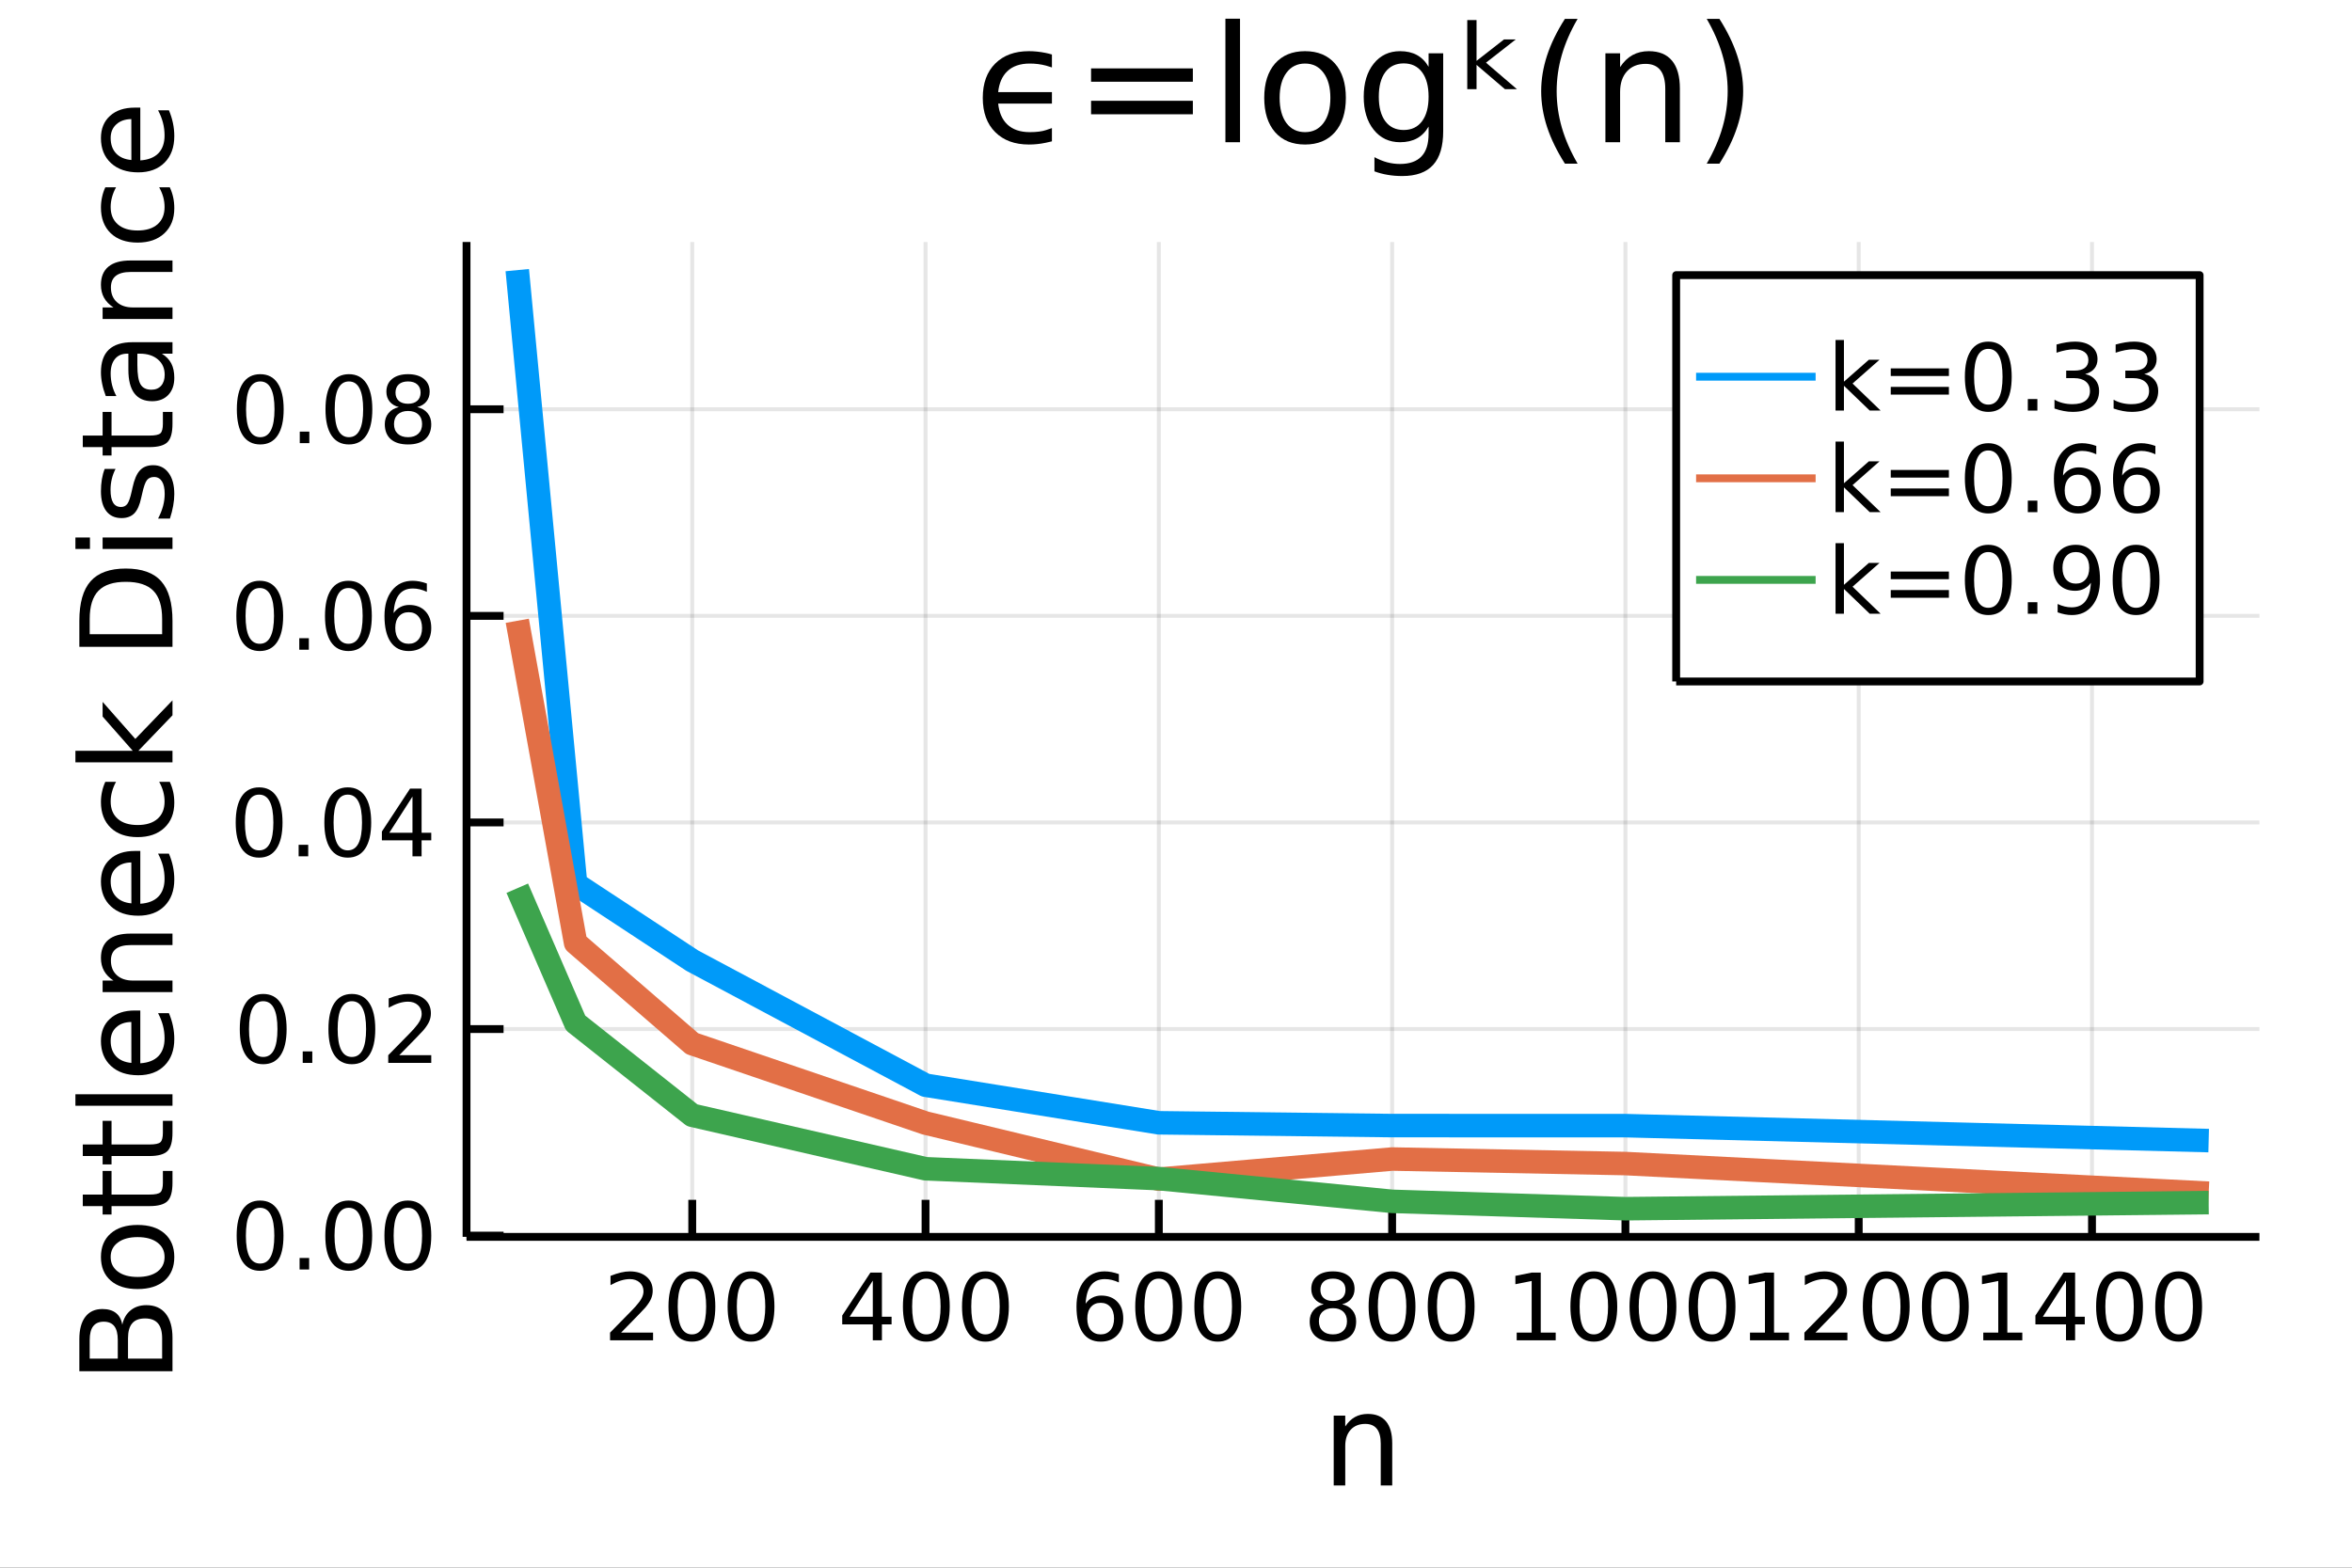 <?xml version="1.0" encoding="utf-8"?>
<svg xmlns="http://www.w3.org/2000/svg" xmlns:xlink="http://www.w3.org/1999/xlink" width="300" height="200" viewBox="0 0 1200 800">
<rect x="0" y="0" width="1200" height="800" fill="#333333" stroke="none"/>
<defs>
  <clipPath id="clip080">
    <rect x="0" y="0" width="1200" height="800"/>
  </clipPath>
</defs>
<path clip-path="url(#clip080)" d="
M0 800 L1200 800 L1200 0 L0 0  Z
  " fill="#ffffff" fill-rule="evenodd" fill-opacity="1"/>
<defs>
  <clipPath id="clip081">
    <rect x="240" y="0" width="841" height="800"/>
  </clipPath>
</defs>
<path clip-path="url(#clip080)" d="
M238.028 631.18 L1152.76 631.18 L1152.76 123.472 L238.028 123.472  Z
  " fill="#ffffff" fill-rule="evenodd" fill-opacity="1"/>
<defs>
  <clipPath id="clip082">
    <rect x="238" y="123" width="916" height="509"/>
  </clipPath>
</defs>
<polyline clip-path="url(#clip082)" style="stroke:#000000; stroke-linecap:butt; stroke-linejoin:round; stroke-width:2; stroke-opacity:0.1; fill:none" points="
  353.187,631.18 353.187,123.472 
  "/>
<polyline clip-path="url(#clip082)" style="stroke:#000000; stroke-linecap:butt; stroke-linejoin:round; stroke-width:2; stroke-opacity:0.1; fill:none" points="
  472.215,631.18 472.215,123.472 
  "/>
<polyline clip-path="url(#clip082)" style="stroke:#000000; stroke-linecap:butt; stroke-linejoin:round; stroke-width:2; stroke-opacity:0.1; fill:none" points="
  591.243,631.18 591.243,123.472 
  "/>
<polyline clip-path="url(#clip082)" style="stroke:#000000; stroke-linecap:butt; stroke-linejoin:round; stroke-width:2; stroke-opacity:0.1; fill:none" points="
  710.27,631.18 710.27,123.472 
  "/>
<polyline clip-path="url(#clip082)" style="stroke:#000000; stroke-linecap:butt; stroke-linejoin:round; stroke-width:2; stroke-opacity:0.1; fill:none" points="
  829.298,631.18 829.298,123.472 
  "/>
<polyline clip-path="url(#clip082)" style="stroke:#000000; stroke-linecap:butt; stroke-linejoin:round; stroke-width:2; stroke-opacity:0.1; fill:none" points="
  948.326,631.18 948.326,123.472 
  "/>
<polyline clip-path="url(#clip082)" style="stroke:#000000; stroke-linecap:butt; stroke-linejoin:round; stroke-width:2; stroke-opacity:0.1; fill:none" points="
  1067.35,631.18 1067.35,123.472 
  "/>
<polyline clip-path="url(#clip080)" style="stroke:#000000; stroke-linecap:butt; stroke-linejoin:round; stroke-width:4; stroke-opacity:1; fill:none" points="
  238.028,631.18 1152.76,631.18 
  "/>
<polyline clip-path="url(#clip080)" style="stroke:#000000; stroke-linecap:butt; stroke-linejoin:round; stroke-width:4; stroke-opacity:1; fill:none" points="
  353.187,631.18 353.187,612.282 
  "/>
<polyline clip-path="url(#clip080)" style="stroke:#000000; stroke-linecap:butt; stroke-linejoin:round; stroke-width:4; stroke-opacity:1; fill:none" points="
  472.215,631.18 472.215,612.282 
  "/>
<polyline clip-path="url(#clip080)" style="stroke:#000000; stroke-linecap:butt; stroke-linejoin:round; stroke-width:4; stroke-opacity:1; fill:none" points="
  591.243,631.18 591.243,612.282 
  "/>
<polyline clip-path="url(#clip080)" style="stroke:#000000; stroke-linecap:butt; stroke-linejoin:round; stroke-width:4; stroke-opacity:1; fill:none" points="
  710.27,631.18 710.27,612.282 
  "/>
<polyline clip-path="url(#clip080)" style="stroke:#000000; stroke-linecap:butt; stroke-linejoin:round; stroke-width:4; stroke-opacity:1; fill:none" points="
  829.298,631.18 829.298,612.282 
  "/>
<polyline clip-path="url(#clip080)" style="stroke:#000000; stroke-linecap:butt; stroke-linejoin:round; stroke-width:4; stroke-opacity:1; fill:none" points="
  948.326,631.18 948.326,612.282 
  "/>
<polyline clip-path="url(#clip080)" style="stroke:#000000; stroke-linecap:butt; stroke-linejoin:round; stroke-width:4; stroke-opacity:1; fill:none" points="
  1067.35,631.18 1067.35,612.282 
  "/>
<path clip-path="url(#clip080)" d="M316.88 680.045 L333.199 680.045 L333.199 683.98 L311.255 683.98 L311.255 680.045 Q313.917 677.29 318.5 672.66 Q323.107 668.008 324.287 666.665 Q326.532 664.142 327.412 662.406 Q328.315 660.647 328.315 658.957 Q328.315 656.202 326.37 654.466 Q324.449 652.73 321.347 652.73 Q319.148 652.73 316.695 653.494 Q314.264 654.258 311.486 655.809 L311.486 651.087 Q314.31 649.952 316.764 649.374 Q319.218 648.795 321.255 648.795 Q326.625 648.795 329.819 651.48 Q333.014 654.165 333.014 658.656 Q333.014 660.786 332.204 662.707 Q331.417 664.605 329.31 667.198 Q328.732 667.869 325.63 671.086 Q322.528 674.281 316.88 680.045 Z" fill="#000000" fill-rule="evenodd" fill-opacity="1" /><path clip-path="url(#clip080)" d="M353.014 652.499 Q349.403 652.499 347.574 656.063 Q345.768 659.605 345.768 666.735 Q345.768 673.841 347.574 677.406 Q349.403 680.947 353.014 680.947 Q356.648 680.947 358.454 677.406 Q360.282 673.841 360.282 666.735 Q360.282 659.605 358.454 656.063 Q356.648 652.499 353.014 652.499 M353.014 648.795 Q358.824 648.795 361.88 653.401 Q364.958 657.985 364.958 666.735 Q364.958 675.461 361.88 680.068 Q358.824 684.651 353.014 684.651 Q347.204 684.651 344.125 680.068 Q341.069 675.461 341.069 666.735 Q341.069 657.985 344.125 653.401 Q347.204 648.795 353.014 648.795 Z" fill="#000000" fill-rule="evenodd" fill-opacity="1" /><path clip-path="url(#clip080)" d="M383.176 652.499 Q379.565 652.499 377.736 656.063 Q375.93 659.605 375.93 666.735 Q375.93 673.841 377.736 677.406 Q379.565 680.947 383.176 680.947 Q386.81 680.947 388.615 677.406 Q390.444 673.841 390.444 666.735 Q390.444 659.605 388.615 656.063 Q386.81 652.499 383.176 652.499 M383.176 648.795 Q388.986 648.795 392.041 653.401 Q395.12 657.985 395.12 666.735 Q395.12 675.461 392.041 680.068 Q388.986 684.651 383.176 684.651 Q377.366 684.651 374.287 680.068 Q371.231 675.461 371.231 666.735 Q371.231 657.985 374.287 653.401 Q377.366 648.795 383.176 648.795 Z" fill="#000000" fill-rule="evenodd" fill-opacity="1" /><path clip-path="url(#clip080)" d="M445.306 653.494 L433.5 671.943 L445.306 671.943 L445.306 653.494 M444.079 649.42 L449.958 649.42 L449.958 671.943 L454.889 671.943 L454.889 675.832 L449.958 675.832 L449.958 683.98 L445.306 683.98 L445.306 675.832 L429.704 675.832 L429.704 671.318 L444.079 649.42 Z" fill="#000000" fill-rule="evenodd" fill-opacity="1" /><path clip-path="url(#clip080)" d="M472.62 652.499 Q469.009 652.499 467.18 656.063 Q465.375 659.605 465.375 666.735 Q465.375 673.841 467.18 677.406 Q469.009 680.947 472.62 680.947 Q476.254 680.947 478.06 677.406 Q479.889 673.841 479.889 666.735 Q479.889 659.605 478.06 656.063 Q476.254 652.499 472.62 652.499 M472.62 648.795 Q478.43 648.795 481.486 653.401 Q484.565 657.985 484.565 666.735 Q484.565 675.461 481.486 680.068 Q478.43 684.651 472.62 684.651 Q466.81 684.651 463.731 680.068 Q460.676 675.461 460.676 666.735 Q460.676 657.985 463.731 653.401 Q466.81 648.795 472.62 648.795 Z" fill="#000000" fill-rule="evenodd" fill-opacity="1" /><path clip-path="url(#clip080)" d="M502.782 652.499 Q499.171 652.499 497.342 656.063 Q495.537 659.605 495.537 666.735 Q495.537 673.841 497.342 677.406 Q499.171 680.947 502.782 680.947 Q506.416 680.947 508.222 677.406 Q510.051 673.841 510.051 666.735 Q510.051 659.605 508.222 656.063 Q506.416 652.499 502.782 652.499 M502.782 648.795 Q508.592 648.795 511.648 653.401 Q514.726 657.985 514.726 666.735 Q514.726 675.461 511.648 680.068 Q508.592 684.651 502.782 684.651 Q496.972 684.651 493.893 680.068 Q490.838 675.461 490.838 666.735 Q490.838 657.985 493.893 653.401 Q496.972 648.795 502.782 648.795 Z" fill="#000000" fill-rule="evenodd" fill-opacity="1" /><path clip-path="url(#clip080)" d="M561.567 664.836 Q558.419 664.836 556.567 666.989 Q554.738 669.142 554.738 672.892 Q554.738 676.619 556.567 678.795 Q558.419 680.947 561.567 680.947 Q564.715 680.947 566.544 678.795 Q568.396 676.619 568.396 672.892 Q568.396 669.142 566.544 666.989 Q564.715 664.836 561.567 664.836 M570.849 650.184 L570.849 654.443 Q569.09 653.61 567.285 653.17 Q565.502 652.73 563.743 652.73 Q559.113 652.73 556.66 655.855 Q554.229 658.98 553.882 665.299 Q555.248 663.286 557.308 662.221 Q559.368 661.133 561.845 661.133 Q567.053 661.133 570.062 664.304 Q573.095 667.452 573.095 672.892 Q573.095 678.216 569.947 681.434 Q566.798 684.651 561.567 684.651 Q555.572 684.651 552.4 680.068 Q549.229 675.461 549.229 666.735 Q549.229 658.54 553.118 653.679 Q557.007 648.795 563.558 648.795 Q565.317 648.795 567.099 649.142 Q568.905 649.489 570.849 650.184 Z" fill="#000000" fill-rule="evenodd" fill-opacity="1" /><path clip-path="url(#clip080)" d="M591.15 652.499 Q587.539 652.499 585.71 656.063 Q583.905 659.605 583.905 666.735 Q583.905 673.841 585.71 677.406 Q587.539 680.947 591.15 680.947 Q594.784 680.947 596.59 677.406 Q598.419 673.841 598.419 666.735 Q598.419 659.605 596.59 656.063 Q594.784 652.499 591.15 652.499 M591.15 648.795 Q596.96 648.795 600.016 653.401 Q603.095 657.985 603.095 666.735 Q603.095 675.461 600.016 680.068 Q596.96 684.651 591.15 684.651 Q585.34 684.651 582.261 680.068 Q579.206 675.461 579.206 666.735 Q579.206 657.985 582.261 653.401 Q585.34 648.795 591.15 648.795 Z" fill="#000000" fill-rule="evenodd" fill-opacity="1" /><path clip-path="url(#clip080)" d="M621.312 652.499 Q617.701 652.499 615.872 656.063 Q614.067 659.605 614.067 666.735 Q614.067 673.841 615.872 677.406 Q617.701 680.947 621.312 680.947 Q624.946 680.947 626.752 677.406 Q628.581 673.841 628.581 666.735 Q628.581 659.605 626.752 656.063 Q624.946 652.499 621.312 652.499 M621.312 648.795 Q627.122 648.795 630.178 653.401 Q633.256 657.985 633.256 666.735 Q633.256 675.461 630.178 680.068 Q627.122 684.651 621.312 684.651 Q615.502 684.651 612.423 680.068 Q609.368 675.461 609.368 666.735 Q609.368 657.985 612.423 653.401 Q615.502 648.795 621.312 648.795 Z" fill="#000000" fill-rule="evenodd" fill-opacity="1" /><path clip-path="url(#clip080)" d="M680.062 667.568 Q676.729 667.568 674.808 669.35 Q672.91 671.133 672.91 674.258 Q672.91 677.383 674.808 679.165 Q676.729 680.947 680.062 680.947 Q683.396 680.947 685.317 679.165 Q687.238 677.36 687.238 674.258 Q687.238 671.133 685.317 669.35 Q683.419 667.568 680.062 667.568 M675.386 665.577 Q672.377 664.836 670.687 662.776 Q669.021 660.716 669.021 657.753 Q669.021 653.61 671.961 651.202 Q674.923 648.795 680.062 648.795 Q685.224 648.795 688.164 651.202 Q691.104 653.61 691.104 657.753 Q691.104 660.716 689.414 662.776 Q687.747 664.836 684.761 665.577 Q688.141 666.364 690.016 668.656 Q691.914 670.948 691.914 674.258 Q691.914 679.281 688.835 681.966 Q685.78 684.651 680.062 684.651 Q674.345 684.651 671.266 681.966 Q668.211 679.281 668.211 674.258 Q668.211 670.948 670.109 668.656 Q672.007 666.364 675.386 665.577 M673.673 658.193 Q673.673 660.878 675.34 662.383 Q677.03 663.887 680.062 663.887 Q683.072 663.887 684.761 662.383 Q686.474 660.878 686.474 658.193 Q686.474 655.508 684.761 654.003 Q683.072 652.499 680.062 652.499 Q677.03 652.499 675.34 654.003 Q673.673 655.508 673.673 658.193 Z" fill="#000000" fill-rule="evenodd" fill-opacity="1" /><path clip-path="url(#clip080)" d="M710.224 652.499 Q706.613 652.499 704.784 656.063 Q702.979 659.605 702.979 666.735 Q702.979 673.841 704.784 677.406 Q706.613 680.947 710.224 680.947 Q713.858 680.947 715.664 677.406 Q717.493 673.841 717.493 666.735 Q717.493 659.605 715.664 656.063 Q713.858 652.499 710.224 652.499 M710.224 648.795 Q716.034 648.795 719.09 653.401 Q722.169 657.985 722.169 666.735 Q722.169 675.461 719.09 680.068 Q716.034 684.651 710.224 684.651 Q704.414 684.651 701.335 680.068 Q698.28 675.461 698.28 666.735 Q698.28 657.985 701.335 653.401 Q704.414 648.795 710.224 648.795 Z" fill="#000000" fill-rule="evenodd" fill-opacity="1" /><path clip-path="url(#clip080)" d="M740.386 652.499 Q736.775 652.499 734.946 656.063 Q733.141 659.605 733.141 666.735 Q733.141 673.841 734.946 677.406 Q736.775 680.947 740.386 680.947 Q744.02 680.947 745.826 677.406 Q747.655 673.841 747.655 666.735 Q747.655 659.605 745.826 656.063 Q744.02 652.499 740.386 652.499 M740.386 648.795 Q746.196 648.795 749.252 653.401 Q752.33 657.985 752.33 666.735 Q752.33 675.461 749.252 680.068 Q746.196 684.651 740.386 684.651 Q734.576 684.651 731.497 680.068 Q728.442 675.461 728.442 666.735 Q728.442 657.985 731.497 653.401 Q734.576 648.795 740.386 648.795 Z" fill="#000000" fill-rule="evenodd" fill-opacity="1" /><path clip-path="url(#clip080)" d="M773.824 680.045 L781.463 680.045 L781.463 653.679 L773.153 655.346 L773.153 651.087 L781.416 649.42 L786.092 649.42 L786.092 680.045 L793.731 680.045 L793.731 683.98 L773.824 683.98 L773.824 680.045 Z" fill="#000000" fill-rule="evenodd" fill-opacity="1" /><path clip-path="url(#clip080)" d="M813.176 652.499 Q809.564 652.499 807.736 656.063 Q805.93 659.605 805.93 666.735 Q805.93 673.841 807.736 677.406 Q809.564 680.947 813.176 680.947 Q816.81 680.947 818.615 677.406 Q820.444 673.841 820.444 666.735 Q820.444 659.605 818.615 656.063 Q816.81 652.499 813.176 652.499 M813.176 648.795 Q818.986 648.795 822.041 653.401 Q825.12 657.985 825.12 666.735 Q825.12 675.461 822.041 680.068 Q818.986 684.651 813.176 684.651 Q807.365 684.651 804.287 680.068 Q801.231 675.461 801.231 666.735 Q801.231 657.985 804.287 653.401 Q807.365 648.795 813.176 648.795 Z" fill="#000000" fill-rule="evenodd" fill-opacity="1" /><path clip-path="url(#clip080)" d="M843.337 652.499 Q839.726 652.499 837.898 656.063 Q836.092 659.605 836.092 666.735 Q836.092 673.841 837.898 677.406 Q839.726 680.947 843.337 680.947 Q846.972 680.947 848.777 677.406 Q850.606 673.841 850.606 666.735 Q850.606 659.605 848.777 656.063 Q846.972 652.499 843.337 652.499 M843.337 648.795 Q849.148 648.795 852.203 653.401 Q855.282 657.985 855.282 666.735 Q855.282 675.461 852.203 680.068 Q849.148 684.651 843.337 684.651 Q837.527 684.651 834.449 680.068 Q831.393 675.461 831.393 666.735 Q831.393 657.985 834.449 653.401 Q837.527 648.795 843.337 648.795 Z" fill="#000000" fill-rule="evenodd" fill-opacity="1" /><path clip-path="url(#clip080)" d="M873.499 652.499 Q869.888 652.499 868.06 656.063 Q866.254 659.605 866.254 666.735 Q866.254 673.841 868.06 677.406 Q869.888 680.947 873.499 680.947 Q877.134 680.947 878.939 677.406 Q880.768 673.841 880.768 666.735 Q880.768 659.605 878.939 656.063 Q877.134 652.499 873.499 652.499 M873.499 648.795 Q879.309 648.795 882.365 653.401 Q885.444 657.985 885.444 666.735 Q885.444 675.461 882.365 680.068 Q879.309 684.651 873.499 684.651 Q867.689 684.651 864.61 680.068 Q861.555 675.461 861.555 666.735 Q861.555 657.985 864.61 653.401 Q867.689 648.795 873.499 648.795 Z" fill="#000000" fill-rule="evenodd" fill-opacity="1" /><path clip-path="url(#clip080)" d="M892.852 680.045 L900.49 680.045 L900.49 653.679 L892.18 655.346 L892.18 651.087 L900.444 649.42 L905.12 649.42 L905.12 680.045 L912.759 680.045 L912.759 683.98 L892.852 683.98 L892.852 680.045 Z" fill="#000000" fill-rule="evenodd" fill-opacity="1" /><path clip-path="url(#clip080)" d="M926.231 680.045 L942.55 680.045 L942.55 683.98 L920.606 683.98 L920.606 680.045 Q923.268 677.29 927.851 672.66 Q932.458 668.008 933.638 666.665 Q935.884 664.142 936.763 662.406 Q937.666 660.647 937.666 658.957 Q937.666 656.202 935.722 654.466 Q933.8 652.73 930.699 652.73 Q928.5 652.73 926.046 653.494 Q923.615 654.258 920.838 655.809 L920.838 651.087 Q923.662 649.952 926.115 649.374 Q928.569 648.795 930.606 648.795 Q935.976 648.795 939.171 651.48 Q942.365 654.165 942.365 658.656 Q942.365 660.786 941.555 662.707 Q940.768 664.605 938.662 667.198 Q938.083 667.869 934.981 671.086 Q931.879 674.281 926.231 680.045 Z" fill="#000000" fill-rule="evenodd" fill-opacity="1" /><path clip-path="url(#clip080)" d="M962.365 652.499 Q958.754 652.499 956.925 656.063 Q955.12 659.605 955.12 666.735 Q955.12 673.841 956.925 677.406 Q958.754 680.947 962.365 680.947 Q965.999 680.947 967.805 677.406 Q969.634 673.841 969.634 666.735 Q969.634 659.605 967.805 656.063 Q965.999 652.499 962.365 652.499 M962.365 648.795 Q968.175 648.795 971.231 653.401 Q974.31 657.985 974.31 666.735 Q974.31 675.461 971.231 680.068 Q968.175 684.651 962.365 684.651 Q956.555 684.651 953.476 680.068 Q950.421 675.461 950.421 666.735 Q950.421 657.985 953.476 653.401 Q956.555 648.795 962.365 648.795 Z" fill="#000000" fill-rule="evenodd" fill-opacity="1" /><path clip-path="url(#clip080)" d="M992.527 652.499 Q988.916 652.499 987.087 656.063 Q985.282 659.605 985.282 666.735 Q985.282 673.841 987.087 677.406 Q988.916 680.947 992.527 680.947 Q996.161 680.947 997.967 677.406 Q999.795 673.841 999.795 666.735 Q999.795 659.605 997.967 656.063 Q996.161 652.499 992.527 652.499 M992.527 648.795 Q998.337 648.795 1001.39 653.401 Q1004.47 657.985 1004.47 666.735 Q1004.47 675.461 1001.39 680.068 Q998.337 684.651 992.527 684.651 Q986.717 684.651 983.638 680.068 Q980.583 675.461 980.583 666.735 Q980.583 657.985 983.638 653.401 Q986.717 648.795 992.527 648.795 Z" fill="#000000" fill-rule="evenodd" fill-opacity="1" /><path clip-path="url(#clip080)" d="M1011.88 680.045 L1019.52 680.045 L1019.52 653.679 L1011.21 655.346 L1011.21 651.087 L1019.47 649.42 L1024.15 649.42 L1024.15 680.045 L1031.79 680.045 L1031.79 683.98 L1011.88 683.98 L1011.88 680.045 Z" fill="#000000" fill-rule="evenodd" fill-opacity="1" /><path clip-path="url(#clip080)" d="M1054.08 653.494 L1042.27 671.943 L1054.08 671.943 L1054.08 653.494 M1052.85 649.42 L1058.73 649.42 L1058.73 671.943 L1063.66 671.943 L1063.66 675.832 L1058.73 675.832 L1058.73 683.98 L1054.08 683.98 L1054.08 675.832 L1038.48 675.832 L1038.48 671.318 L1052.85 649.42 Z" fill="#000000" fill-rule="evenodd" fill-opacity="1" /><path clip-path="url(#clip080)" d="M1081.39 652.499 Q1077.78 652.499 1075.95 656.063 Q1074.15 659.605 1074.15 666.735 Q1074.15 673.841 1075.95 677.406 Q1077.78 680.947 1081.39 680.947 Q1085.03 680.947 1086.83 677.406 Q1088.66 673.841 1088.66 666.735 Q1088.66 659.605 1086.83 656.063 Q1085.03 652.499 1081.39 652.499 M1081.39 648.795 Q1087.2 648.795 1090.26 653.401 Q1093.34 657.985 1093.34 666.735 Q1093.34 675.461 1090.26 680.068 Q1087.2 684.651 1081.39 684.651 Q1075.58 684.651 1072.5 680.068 Q1069.45 675.461 1069.45 666.735 Q1069.45 657.985 1072.5 653.401 Q1075.58 648.795 1081.39 648.795 Z" fill="#000000" fill-rule="evenodd" fill-opacity="1" /><path clip-path="url(#clip080)" d="M1111.55 652.499 Q1107.94 652.499 1106.11 656.063 Q1104.31 659.605 1104.31 666.735 Q1104.31 673.841 1106.11 677.406 Q1107.94 680.947 1111.55 680.947 Q1115.19 680.947 1116.99 677.406 Q1118.82 673.841 1118.82 666.735 Q1118.82 659.605 1116.99 656.063 Q1115.19 652.499 1111.55 652.499 M1111.55 648.795 Q1117.36 648.795 1120.42 653.401 Q1123.5 657.985 1123.5 666.735 Q1123.5 675.461 1120.42 680.068 Q1117.36 684.651 1111.55 684.651 Q1105.74 684.651 1102.67 680.068 Q1099.61 675.461 1099.61 666.735 Q1099.61 657.985 1102.67 653.401 Q1105.74 648.795 1111.55 648.795 Z" fill="#000000" fill-rule="evenodd" fill-opacity="1" /><path clip-path="url(#clip080)" d="M710.32 736.528 L710.32 758.044 L704.463 758.044 L704.463 736.719 Q704.463 731.658 702.49 729.144 Q700.516 726.629 696.57 726.629 Q691.827 726.629 689.09 729.653 Q686.353 732.677 686.353 737.896 L686.353 758.044 L680.464 758.044 L680.464 722.396 L686.353 722.396 L686.353 727.934 Q688.453 724.719 691.286 723.128 Q694.151 721.537 697.875 721.537 Q704.018 721.537 707.169 725.356 Q710.32 729.144 710.32 736.528 Z" fill="#000000" fill-rule="evenodd" fill-opacity="1" /><polyline clip-path="url(#clip082)" style="stroke:#000000; stroke-linecap:butt; stroke-linejoin:round; stroke-width:2; stroke-opacity:0.1; fill:none" points="
  238.028,630.55 1152.76,630.55 
  "/>
<polyline clip-path="url(#clip082)" style="stroke:#000000; stroke-linecap:butt; stroke-linejoin:round; stroke-width:2; stroke-opacity:0.1; fill:none" points="
  238.028,525.126 1152.76,525.126 
  "/>
<polyline clip-path="url(#clip082)" style="stroke:#000000; stroke-linecap:butt; stroke-linejoin:round; stroke-width:2; stroke-opacity:0.1; fill:none" points="
  238.028,419.702 1152.76,419.702 
  "/>
<polyline clip-path="url(#clip082)" style="stroke:#000000; stroke-linecap:butt; stroke-linejoin:round; stroke-width:2; stroke-opacity:0.1; fill:none" points="
  238.028,314.279 1152.76,314.279 
  "/>
<polyline clip-path="url(#clip082)" style="stroke:#000000; stroke-linecap:butt; stroke-linejoin:round; stroke-width:2; stroke-opacity:0.1; fill:none" points="
  238.028,208.855 1152.76,208.855 
  "/>
<polyline clip-path="url(#clip080)" style="stroke:#000000; stroke-linecap:butt; stroke-linejoin:round; stroke-width:4; stroke-opacity:1; fill:none" points="
  238.028,631.18 238.028,123.472 
  "/>
<polyline clip-path="url(#clip080)" style="stroke:#000000; stroke-linecap:butt; stroke-linejoin:round; stroke-width:4; stroke-opacity:1; fill:none" points="
  238.028,630.55 256.926,630.55 
  "/>
<polyline clip-path="url(#clip080)" style="stroke:#000000; stroke-linecap:butt; stroke-linejoin:round; stroke-width:4; stroke-opacity:1; fill:none" points="
  238.028,525.126 256.926,525.126 
  "/>
<polyline clip-path="url(#clip080)" style="stroke:#000000; stroke-linecap:butt; stroke-linejoin:round; stroke-width:4; stroke-opacity:1; fill:none" points="
  238.028,419.702 256.926,419.702 
  "/>
<polyline clip-path="url(#clip080)" style="stroke:#000000; stroke-linecap:butt; stroke-linejoin:round; stroke-width:4; stroke-opacity:1; fill:none" points="
  238.028,314.279 256.926,314.279 
  "/>
<polyline clip-path="url(#clip080)" style="stroke:#000000; stroke-linecap:butt; stroke-linejoin:round; stroke-width:4; stroke-opacity:1; fill:none" points="
  238.028,208.855 256.926,208.855 
  "/>
<path clip-path="url(#clip080)" d="M132.691 616.349 Q129.08 616.349 127.251 619.914 Q125.445 623.455 125.445 630.585 Q125.445 637.691 127.251 641.256 Q129.08 644.798 132.691 644.798 Q136.325 644.798 138.13 641.256 Q139.959 637.691 139.959 630.585 Q139.959 623.455 138.13 619.914 Q136.325 616.349 132.691 616.349 M132.691 612.645 Q138.501 612.645 141.556 617.252 Q144.635 621.835 144.635 630.585 Q144.635 639.312 141.556 643.918 Q138.501 648.502 132.691 648.502 Q126.88 648.502 123.802 643.918 Q120.746 639.312 120.746 630.585 Q120.746 621.835 123.802 617.252 Q126.88 612.645 132.691 612.645 Z" fill="#000000" fill-rule="evenodd" fill-opacity="1" /><path clip-path="url(#clip080)" d="M152.853 641.951 L157.737 641.951 L157.737 647.83 L152.853 647.83 L152.853 641.951 Z" fill="#000000" fill-rule="evenodd" fill-opacity="1" /><path clip-path="url(#clip080)" d="M177.922 616.349 Q174.311 616.349 172.482 619.914 Q170.677 623.455 170.677 630.585 Q170.677 637.691 172.482 641.256 Q174.311 644.798 177.922 644.798 Q181.556 644.798 183.362 641.256 Q185.19 637.691 185.19 630.585 Q185.19 623.455 183.362 619.914 Q181.556 616.349 177.922 616.349 M177.922 612.645 Q183.732 612.645 186.788 617.252 Q189.866 621.835 189.866 630.585 Q189.866 639.312 186.788 643.918 Q183.732 648.502 177.922 648.502 Q172.112 648.502 169.033 643.918 Q165.978 639.312 165.978 630.585 Q165.978 621.835 169.033 617.252 Q172.112 612.645 177.922 612.645 Z" fill="#000000" fill-rule="evenodd" fill-opacity="1" /><path clip-path="url(#clip080)" d="M208.084 616.349 Q204.473 616.349 202.644 619.914 Q200.838 623.455 200.838 630.585 Q200.838 637.691 202.644 641.256 Q204.473 644.798 208.084 644.798 Q211.718 644.798 213.524 641.256 Q215.352 637.691 215.352 630.585 Q215.352 623.455 213.524 619.914 Q211.718 616.349 208.084 616.349 M208.084 612.645 Q213.894 612.645 216.949 617.252 Q220.028 621.835 220.028 630.585 Q220.028 639.312 216.949 643.918 Q213.894 648.502 208.084 648.502 Q202.274 648.502 199.195 643.918 Q196.139 639.312 196.139 630.585 Q196.139 621.835 199.195 617.252 Q202.274 612.645 208.084 612.645 Z" fill="#000000" fill-rule="evenodd" fill-opacity="1" /><path clip-path="url(#clip080)" d="M134.288 510.925 Q130.677 510.925 128.848 514.49 Q127.043 518.032 127.043 525.161 Q127.043 532.268 128.848 535.832 Q130.677 539.374 134.288 539.374 Q137.922 539.374 139.728 535.832 Q141.556 532.268 141.556 525.161 Q141.556 518.032 139.728 514.49 Q137.922 510.925 134.288 510.925 M134.288 507.221 Q140.098 507.221 143.154 511.828 Q146.232 516.411 146.232 525.161 Q146.232 533.888 143.154 538.494 Q140.098 543.078 134.288 543.078 Q128.478 543.078 125.399 538.494 Q122.343 533.888 122.343 525.161 Q122.343 516.411 125.399 511.828 Q128.478 507.221 134.288 507.221 Z" fill="#000000" fill-rule="evenodd" fill-opacity="1" /><path clip-path="url(#clip080)" d="M154.45 536.527 L159.334 536.527 L159.334 542.406 L154.45 542.406 L154.45 536.527 Z" fill="#000000" fill-rule="evenodd" fill-opacity="1" /><path clip-path="url(#clip080)" d="M179.519 510.925 Q175.908 510.925 174.079 514.49 Q172.274 518.032 172.274 525.161 Q172.274 532.268 174.079 535.832 Q175.908 539.374 179.519 539.374 Q183.153 539.374 184.959 535.832 Q186.788 532.268 186.788 525.161 Q186.788 518.032 184.959 514.49 Q183.153 510.925 179.519 510.925 M179.519 507.221 Q185.329 507.221 188.385 511.828 Q191.463 516.411 191.463 525.161 Q191.463 533.888 188.385 538.494 Q185.329 543.078 179.519 543.078 Q173.709 543.078 170.63 538.494 Q167.575 533.888 167.575 525.161 Q167.575 516.411 170.63 511.828 Q173.709 507.221 179.519 507.221 Z" fill="#000000" fill-rule="evenodd" fill-opacity="1" /><path clip-path="url(#clip080)" d="M203.709 538.471 L220.028 538.471 L220.028 542.406 L198.084 542.406 L198.084 538.471 Q200.746 535.717 205.329 531.087 Q209.936 526.434 211.116 525.092 Q213.362 522.569 214.241 520.832 Q215.144 519.073 215.144 517.383 Q215.144 514.629 213.199 512.893 Q211.278 511.157 208.176 511.157 Q205.977 511.157 203.524 511.92 Q201.093 512.684 198.315 514.235 L198.315 509.513 Q201.139 508.379 203.593 507.8 Q206.047 507.221 208.084 507.221 Q213.454 507.221 216.649 509.907 Q219.843 512.592 219.843 517.082 Q219.843 519.212 219.033 521.133 Q218.246 523.031 216.139 525.624 Q215.561 526.295 212.459 529.513 Q209.357 532.707 203.709 538.471 Z" fill="#000000" fill-rule="evenodd" fill-opacity="1" /><path clip-path="url(#clip080)" d="M132.205 405.501 Q128.593 405.501 126.765 409.066 Q124.959 412.608 124.959 419.737 Q124.959 426.844 126.765 430.408 Q128.593 433.95 132.205 433.95 Q135.839 433.95 137.644 430.408 Q139.473 426.844 139.473 419.737 Q139.473 412.608 137.644 409.066 Q135.839 405.501 132.205 405.501 M132.205 401.797 Q138.015 401.797 141.07 406.404 Q144.149 410.987 144.149 419.737 Q144.149 428.464 141.07 433.07 Q138.015 437.654 132.205 437.654 Q126.394 437.654 123.316 433.07 Q120.26 428.464 120.26 419.737 Q120.26 410.987 123.316 406.404 Q126.394 401.797 132.205 401.797 Z" fill="#000000" fill-rule="evenodd" fill-opacity="1" /><path clip-path="url(#clip080)" d="M152.366 431.103 L157.251 431.103 L157.251 436.982 L152.366 436.982 L152.366 431.103 Z" fill="#000000" fill-rule="evenodd" fill-opacity="1" /><path clip-path="url(#clip080)" d="M177.436 405.501 Q173.825 405.501 171.996 409.066 Q170.19 412.608 170.19 419.737 Q170.19 426.844 171.996 430.408 Q173.825 433.95 177.436 433.95 Q181.07 433.95 182.876 430.408 Q184.704 426.844 184.704 419.737 Q184.704 412.608 182.876 409.066 Q181.07 405.501 177.436 405.501 M177.436 401.797 Q183.246 401.797 186.301 406.404 Q189.38 410.987 189.38 419.737 Q189.38 428.464 186.301 433.07 Q183.246 437.654 177.436 437.654 Q171.626 437.654 168.547 433.07 Q165.491 428.464 165.491 419.737 Q165.491 410.987 168.547 406.404 Q171.626 401.797 177.436 401.797 Z" fill="#000000" fill-rule="evenodd" fill-opacity="1" /><path clip-path="url(#clip080)" d="M210.445 406.497 L198.639 424.945 L210.445 424.945 L210.445 406.497 M209.218 402.422 L215.098 402.422 L215.098 424.945 L220.028 424.945 L220.028 428.834 L215.098 428.834 L215.098 436.982 L210.445 436.982 L210.445 428.834 L194.843 428.834 L194.843 424.32 L209.218 402.422 Z" fill="#000000" fill-rule="evenodd" fill-opacity="1" /><path clip-path="url(#clip080)" d="M132.529 300.077 Q128.918 300.077 127.089 303.642 Q125.283 307.184 125.283 314.313 Q125.283 321.42 127.089 324.984 Q128.918 328.526 132.529 328.526 Q136.163 328.526 137.968 324.984 Q139.797 321.42 139.797 314.313 Q139.797 307.184 137.968 303.642 Q136.163 300.077 132.529 300.077 M132.529 296.374 Q138.339 296.374 141.394 300.98 Q144.473 305.563 144.473 314.313 Q144.473 323.04 141.394 327.647 Q138.339 332.23 132.529 332.23 Q126.718 332.23 123.64 327.647 Q120.584 323.04 120.584 314.313 Q120.584 305.563 123.64 300.98 Q126.718 296.374 132.529 296.374 Z" fill="#000000" fill-rule="evenodd" fill-opacity="1" /><path clip-path="url(#clip080)" d="M152.691 325.679 L157.575 325.679 L157.575 331.559 L152.691 331.559 L152.691 325.679 Z" fill="#000000" fill-rule="evenodd" fill-opacity="1" /><path clip-path="url(#clip080)" d="M177.76 300.077 Q174.149 300.077 172.32 303.642 Q170.515 307.184 170.515 314.313 Q170.515 321.42 172.32 324.984 Q174.149 328.526 177.76 328.526 Q181.394 328.526 183.2 324.984 Q185.028 321.42 185.028 314.313 Q185.028 307.184 183.2 303.642 Q181.394 300.077 177.76 300.077 M177.76 296.374 Q183.57 296.374 186.626 300.98 Q189.704 305.563 189.704 314.313 Q189.704 323.04 186.626 327.647 Q183.57 332.23 177.76 332.23 Q171.95 332.23 168.871 327.647 Q165.815 323.04 165.815 314.313 Q165.815 305.563 168.871 300.98 Q171.95 296.374 177.76 296.374 Z" fill="#000000" fill-rule="evenodd" fill-opacity="1" /><path clip-path="url(#clip080)" d="M208.5 312.415 Q205.352 312.415 203.5 314.568 Q201.672 316.721 201.672 320.471 Q201.672 324.197 203.5 326.373 Q205.352 328.526 208.5 328.526 Q211.649 328.526 213.477 326.373 Q215.329 324.197 215.329 320.471 Q215.329 316.721 213.477 314.568 Q211.649 312.415 208.5 312.415 M217.783 297.762 L217.783 302.022 Q216.024 301.188 214.218 300.749 Q212.436 300.309 210.676 300.309 Q206.047 300.309 203.593 303.434 Q201.163 306.559 200.815 312.878 Q202.181 310.864 204.241 309.799 Q206.301 308.711 208.778 308.711 Q213.987 308.711 216.996 311.883 Q220.028 315.031 220.028 320.471 Q220.028 325.795 216.88 329.012 Q213.732 332.23 208.5 332.23 Q202.505 332.23 199.334 327.647 Q196.163 323.04 196.163 314.313 Q196.163 306.119 200.051 301.258 Q203.94 296.374 210.491 296.374 Q212.25 296.374 214.033 296.721 Q215.838 297.068 217.783 297.762 Z" fill="#000000" fill-rule="evenodd" fill-opacity="1" /><path clip-path="url(#clip080)" d="M132.783 194.653 Q129.172 194.653 127.343 198.218 Q125.538 201.76 125.538 208.889 Q125.538 215.996 127.343 219.561 Q129.172 223.102 132.783 223.102 Q136.417 223.102 138.223 219.561 Q140.052 215.996 140.052 208.889 Q140.052 201.76 138.223 198.218 Q136.417 194.653 132.783 194.653 M132.783 190.95 Q138.593 190.95 141.649 195.556 Q144.728 200.139 144.728 208.889 Q144.728 217.616 141.649 222.223 Q138.593 226.806 132.783 226.806 Q126.973 226.806 123.894 222.223 Q120.839 217.616 120.839 208.889 Q120.839 200.139 123.894 195.556 Q126.973 190.95 132.783 190.95 Z" fill="#000000" fill-rule="evenodd" fill-opacity="1" /><path clip-path="url(#clip080)" d="M152.945 220.255 L157.829 220.255 L157.829 226.135 L152.945 226.135 L152.945 220.255 Z" fill="#000000" fill-rule="evenodd" fill-opacity="1" /><path clip-path="url(#clip080)" d="M178.014 194.653 Q174.403 194.653 172.575 198.218 Q170.769 201.76 170.769 208.889 Q170.769 215.996 172.575 219.561 Q174.403 223.102 178.014 223.102 Q181.649 223.102 183.454 219.561 Q185.283 215.996 185.283 208.889 Q185.283 201.76 183.454 198.218 Q181.649 194.653 178.014 194.653 M178.014 190.95 Q183.825 190.95 186.88 195.556 Q189.959 200.139 189.959 208.889 Q189.959 217.616 186.88 222.223 Q183.825 226.806 178.014 226.806 Q172.204 226.806 169.126 222.223 Q166.07 217.616 166.07 208.889 Q166.07 200.139 169.126 195.556 Q172.204 190.95 178.014 190.95 Z" fill="#000000" fill-rule="evenodd" fill-opacity="1" /><path clip-path="url(#clip080)" d="M208.176 209.723 Q204.843 209.723 202.922 211.505 Q201.024 213.287 201.024 216.412 Q201.024 219.537 202.922 221.32 Q204.843 223.102 208.176 223.102 Q211.51 223.102 213.431 221.32 Q215.352 219.514 215.352 216.412 Q215.352 213.287 213.431 211.505 Q211.533 209.723 208.176 209.723 M203.5 207.732 Q200.491 206.991 198.801 204.931 Q197.135 202.871 197.135 199.908 Q197.135 195.764 200.075 193.357 Q203.037 190.95 208.176 190.95 Q213.338 190.95 216.278 193.357 Q219.218 195.764 219.218 199.908 Q219.218 202.871 217.528 204.931 Q215.861 206.991 212.875 207.732 Q216.255 208.519 218.13 210.811 Q220.028 213.102 220.028 216.412 Q220.028 221.436 216.949 224.121 Q213.894 226.806 208.176 226.806 Q202.459 226.806 199.38 224.121 Q196.325 221.436 196.325 216.412 Q196.325 213.102 198.223 210.811 Q200.121 208.519 203.5 207.732 M201.787 200.348 Q201.787 203.033 203.454 204.537 Q205.144 206.042 208.176 206.042 Q211.186 206.042 212.875 204.537 Q214.588 203.033 214.588 200.348 Q214.588 197.663 212.875 196.158 Q211.186 194.653 208.176 194.653 Q205.144 194.653 203.454 196.158 Q201.787 197.663 201.787 200.348 Z" fill="#000000" fill-rule="evenodd" fill-opacity="1" /><path clip-path="url(#clip080)" d="M65.31 693.304 L82.721 693.304 L82.721 682.991 Q82.721 677.803 80.588 675.321 Q78.424 672.806 74 672.806 Q69.544 672.806 67.443 675.321 Q65.31 677.803 65.31 682.991 L65.31 693.304 M45.768 693.304 L60.09 693.304 L60.09 683.787 Q60.09 679.076 58.34 676.785 Q56.558 674.461 52.929 674.461 Q49.333 674.461 47.55 676.785 Q45.768 679.076 45.768 683.787 L45.768 693.304 M40.484 699.733 L40.484 683.31 Q40.484 675.957 43.54 671.979 Q46.595 668 52.229 668 Q56.589 668 59.167 670.037 Q61.746 672.074 62.382 676.021 Q63.401 671.278 66.647 668.668 Q69.862 666.027 74.7 666.027 Q81.066 666.027 84.535 670.355 Q88.004 674.684 88.004 682.673 L88.004 699.733 L40.484 699.733 Z" fill="#000000" fill-rule="evenodd" fill-opacity="1" /><path clip-path="url(#clip080)" d="M56.462 641.455 Q56.462 646.166 60.154 648.903 Q63.815 651.64 70.212 651.64 Q76.609 651.64 80.302 648.935 Q83.962 646.198 83.962 641.455 Q83.962 636.776 80.27 634.039 Q76.578 631.302 70.212 631.302 Q63.878 631.302 60.186 634.039 Q56.462 636.776 56.462 641.455 M51.497 641.455 Q51.497 633.816 56.462 629.456 Q61.427 625.095 70.212 625.095 Q78.965 625.095 83.962 629.456 Q88.927 633.816 88.927 641.455 Q88.927 649.126 83.962 653.486 Q78.965 657.815 70.212 657.815 Q61.427 657.815 56.462 653.486 Q51.497 649.126 51.497 641.455 Z" fill="#000000" fill-rule="evenodd" fill-opacity="1" /><path clip-path="url(#clip080)" d="M42.235 609.595 L52.356 609.595 L52.356 597.532 L56.908 597.532 L56.908 609.595 L76.259 609.595 Q80.62 609.595 81.861 608.417 Q83.103 607.208 83.103 603.547 L83.103 597.532 L88.004 597.532 L88.004 603.547 Q88.004 610.327 85.49 612.905 Q82.943 615.483 76.259 615.483 L56.908 615.483 L56.908 619.78 L52.356 619.78 L52.356 615.483 L42.235 615.483 L42.235 609.595 Z" fill="#000000" fill-rule="evenodd" fill-opacity="1" /><path clip-path="url(#clip080)" d="M42.235 584.036 L52.356 584.036 L52.356 571.973 L56.908 571.973 L56.908 584.036 L76.259 584.036 Q80.62 584.036 81.861 582.859 Q83.103 581.649 83.103 577.989 L83.103 571.973 L88.004 571.973 L88.004 577.989 Q88.004 584.768 85.49 587.347 Q82.943 589.925 76.259 589.925 L56.908 589.925 L56.908 594.222 L52.356 594.222 L52.356 589.925 L42.235 589.925 L42.235 584.036 Z" fill="#000000" fill-rule="evenodd" fill-opacity="1" /><path clip-path="url(#clip080)" d="M38.479 564.271 L38.479 558.414 L88.004 558.414 L88.004 564.271 L38.479 564.271 Z" fill="#000000" fill-rule="evenodd" fill-opacity="1" /><path clip-path="url(#clip080)" d="M68.716 515.669 L71.581 515.669 L71.581 542.596 Q77.628 542.214 80.811 538.967 Q83.962 535.689 83.962 529.864 Q83.962 526.49 83.134 523.339 Q82.307 520.157 80.652 517.037 L86.19 517.037 Q87.527 520.188 88.227 523.499 Q88.927 526.809 88.927 530.214 Q88.927 538.744 83.962 543.741 Q78.997 548.707 70.53 548.707 Q61.777 548.707 56.653 543.996 Q51.497 539.254 51.497 531.233 Q51.497 524.04 56.144 519.87 Q60.759 515.669 68.716 515.669 M66.997 521.525 Q62.191 521.589 59.327 524.231 Q56.462 526.841 56.462 531.169 Q56.462 536.071 59.231 539.031 Q62 541.959 67.029 542.405 L66.997 521.525 Z" fill="#000000" fill-rule="evenodd" fill-opacity="1" /><path clip-path="url(#clip080)" d="M66.488 476.424 L88.004 476.424 L88.004 482.281 L66.679 482.281 Q61.618 482.281 59.104 484.254 Q56.589 486.227 56.589 490.174 Q56.589 494.916 59.613 497.654 Q62.637 500.391 67.857 500.391 L88.004 500.391 L88.004 506.279 L52.356 506.279 L52.356 500.391 L57.894 500.391 Q54.68 498.29 53.088 495.458 Q51.497 492.593 51.497 488.869 Q51.497 482.726 55.316 479.575 Q59.104 476.424 66.488 476.424 Z" fill="#000000" fill-rule="evenodd" fill-opacity="1" /><path clip-path="url(#clip080)" d="M68.716 434.251 L71.581 434.251 L71.581 461.178 Q77.628 460.796 80.811 457.55 Q83.962 454.271 83.962 448.447 Q83.962 445.073 83.134 441.922 Q82.307 438.739 80.652 435.62 L86.19 435.62 Q87.527 438.771 88.227 442.081 Q88.927 445.391 88.927 448.797 Q88.927 457.327 83.962 462.324 Q78.997 467.289 70.53 467.289 Q61.777 467.289 56.653 462.579 Q51.497 457.836 51.497 449.815 Q51.497 442.622 56.144 438.453 Q60.759 434.251 68.716 434.251 M66.997 440.108 Q62.191 440.171 59.327 442.813 Q56.462 445.423 56.462 449.752 Q56.462 454.653 59.231 457.613 Q62 460.542 67.029 460.987 L66.997 440.108 Z" fill="#000000" fill-rule="evenodd" fill-opacity="1" /><path clip-path="url(#clip080)" d="M53.725 398.985 L59.199 398.985 Q57.831 401.468 57.162 403.982 Q56.462 406.465 56.462 409.011 Q56.462 414.709 60.09 417.86 Q63.687 421.011 70.212 421.011 Q76.737 421.011 80.365 417.86 Q83.962 414.709 83.962 409.011 Q83.962 406.465 83.293 403.982 Q82.593 401.468 81.225 398.985 L86.635 398.985 Q87.781 401.436 88.354 404.078 Q88.927 406.688 88.927 409.648 Q88.927 417.7 83.866 422.443 Q78.806 427.185 70.212 427.185 Q61.491 427.185 56.494 422.411 Q51.497 417.605 51.497 409.266 Q51.497 406.56 52.07 403.982 Q52.611 401.404 53.725 398.985 Z" fill="#000000" fill-rule="evenodd" fill-opacity="1" /><path clip-path="url(#clip080)" d="M38.479 389.023 L38.479 383.135 L67.729 383.135 L52.356 365.661 L52.356 358.181 L69.034 377.087 L88.004 357.385 L88.004 365.024 L70.594 383.135 L88.004 383.135 L88.004 389.023 L38.479 389.023 Z" fill="#000000" fill-rule="evenodd" fill-opacity="1" /><path clip-path="url(#clip080)" d="M45.768 323.647 L82.721 323.647 L82.721 315.881 Q82.721 306.046 78.265 301.495 Q73.809 296.911 64.196 296.911 Q54.648 296.911 50.224 301.495 Q45.768 306.046 45.768 315.881 L45.768 323.647 M40.484 330.077 L40.484 316.868 Q40.484 303.054 46.245 296.593 Q51.974 290.132 64.196 290.132 Q76.482 290.132 82.243 296.625 Q88.004 303.118 88.004 316.868 L88.004 330.077 L40.484 330.077 Z" fill="#000000" fill-rule="evenodd" fill-opacity="1" /><path clip-path="url(#clip080)" d="M52.356 280.138 L52.356 274.281 L88.004 274.281 L88.004 280.138 L52.356 280.138 M38.479 280.138 L38.479 274.281 L45.895 274.281 L45.895 280.138 L38.479 280.138 Z" fill="#000000" fill-rule="evenodd" fill-opacity="1" /><path clip-path="url(#clip080)" d="M53.407 239.302 L58.945 239.302 Q57.672 241.784 57.035 244.458 Q56.398 247.131 56.398 249.996 Q56.398 254.356 57.735 256.553 Q59.072 258.717 61.746 258.717 Q63.783 258.717 64.96 257.157 Q66.106 255.598 67.156 250.887 L67.602 248.882 Q68.939 242.644 71.39 240.034 Q73.809 237.392 78.169 237.392 Q83.134 237.392 86.031 241.339 Q88.927 245.253 88.927 252.128 Q88.927 254.993 88.354 258.112 Q87.813 261.2 86.699 264.637 L80.652 264.637 Q82.339 261.391 83.198 258.24 Q84.026 255.089 84.026 252.001 Q84.026 247.863 82.625 245.635 Q81.193 243.407 78.615 243.407 Q76.228 243.407 74.954 245.031 Q73.681 246.622 72.504 252.065 L72.026 254.102 Q70.88 259.544 68.525 261.963 Q66.138 264.382 62 264.382 Q56.971 264.382 54.234 260.818 Q51.497 257.253 51.497 250.696 Q51.497 247.45 51.974 244.585 Q52.452 241.721 53.407 239.302 Z" fill="#000000" fill-rule="evenodd" fill-opacity="1" /><path clip-path="url(#clip080)" d="M42.235 222.273 L52.356 222.273 L52.356 210.21 L56.908 210.21 L56.908 222.273 L76.259 222.273 Q80.62 222.273 81.861 221.096 Q83.103 219.886 83.103 216.226 L83.103 210.21 L88.004 210.21 L88.004 216.226 Q88.004 223.005 85.49 225.583 Q82.943 228.162 76.259 228.162 L56.908 228.162 L56.908 232.458 L52.356 232.458 L52.356 228.162 L42.235 228.162 L42.235 222.273 Z" fill="#000000" fill-rule="evenodd" fill-opacity="1" /><path clip-path="url(#clip080)" d="M70.085 186.307 Q70.085 193.405 71.708 196.142 Q73.331 198.879 77.246 198.879 Q80.365 198.879 82.211 196.842 Q84.026 194.773 84.026 191.24 Q84.026 186.371 80.588 183.442 Q77.119 180.482 71.39 180.482 L70.085 180.482 L70.085 186.307 M67.666 174.626 L88.004 174.626 L88.004 180.482 L82.593 180.482 Q85.84 182.488 87.399 185.48 Q88.927 188.471 88.927 192.8 Q88.927 198.275 85.872 201.521 Q82.784 204.736 77.628 204.736 Q71.612 204.736 68.557 200.725 Q65.501 196.683 65.501 188.694 L65.501 180.482 L64.928 180.482 Q60.886 180.482 58.69 183.156 Q56.462 185.798 56.462 190.604 Q56.462 193.659 57.194 196.556 Q57.926 199.452 59.39 202.126 L53.98 202.126 Q52.738 198.911 52.133 195.887 Q51.497 192.864 51.497 189.999 Q51.497 182.265 55.507 178.445 Q59.518 174.626 67.666 174.626 Z" fill="#000000" fill-rule="evenodd" fill-opacity="1" /><path clip-path="url(#clip080)" d="M66.488 132.931 L88.004 132.931 L88.004 138.787 L66.679 138.787 Q61.618 138.787 59.104 140.76 Q56.589 142.734 56.589 146.681 Q56.589 151.423 59.613 154.16 Q62.637 156.897 67.857 156.897 L88.004 156.897 L88.004 162.786 L52.356 162.786 L52.356 156.897 L57.894 156.897 Q54.68 154.797 53.088 151.964 Q51.497 149.099 51.497 145.376 Q51.497 139.233 55.316 136.082 Q59.104 132.931 66.488 132.931 Z" fill="#000000" fill-rule="evenodd" fill-opacity="1" /><path clip-path="url(#clip080)" d="M53.725 95.596 L59.199 95.596 Q57.831 98.078 57.162 100.593 Q56.462 103.075 56.462 105.622 Q56.462 111.319 60.09 114.47 Q63.687 117.621 70.212 117.621 Q76.737 117.621 80.365 114.47 Q83.962 111.319 83.962 105.622 Q83.962 103.075 83.293 100.593 Q82.593 98.078 81.225 95.596 L86.635 95.596 Q87.781 98.046 88.354 100.688 Q88.927 103.298 88.927 106.258 Q88.927 114.311 83.866 119.053 Q78.806 123.796 70.212 123.796 Q61.491 123.796 56.494 119.022 Q51.497 114.215 51.497 105.876 Q51.497 103.171 52.07 100.593 Q52.611 98.015 53.725 95.596 Z" fill="#000000" fill-rule="evenodd" fill-opacity="1" /><path clip-path="url(#clip080)" d="M68.716 54.919 L71.581 54.919 L71.581 81.846 Q77.628 81.464 80.811 78.217 Q83.962 74.939 83.962 69.114 Q83.962 65.741 83.134 62.59 Q82.307 59.407 80.652 56.288 L86.19 56.288 Q87.527 59.438 88.227 62.749 Q88.927 66.059 88.927 69.465 Q88.927 77.995 83.962 82.992 Q78.997 87.957 70.53 87.957 Q61.777 87.957 56.653 83.246 Q51.497 78.504 51.497 70.483 Q51.497 63.29 56.144 59.12 Q60.759 54.919 68.716 54.919 M66.997 60.775 Q62.191 60.839 59.327 63.481 Q56.462 66.091 56.462 70.419 Q56.462 75.321 59.231 78.281 Q62 81.209 67.029 81.655 L66.997 60.775 Z" fill="#000000" fill-rule="evenodd" fill-opacity="1" /><path clip-path="url(#clip080)" d="M536.698 34.416 Q535.199 33.89 533.7 33.485 Q529.69 32.431 525.396 32.431 Q517.983 32.431 513.851 36.442 Q510.002 40.169 509.273 47.015 L536.698 47.015 L536.698 52.848 L509.273 52.848 Q510.002 59.694 513.851 63.421 Q517.983 67.431 525.396 67.431 Q530.581 67.431 533.7 66.378 L536.698 65.365 L536.698 72.13 L533.498 72.86 Q529.285 73.751 524.95 73.751 Q514.094 73.751 507.774 67.431 Q501.414 61.112 501.414 49.931 Q501.414 38.751 507.774 32.431 Q514.094 26.112 524.95 26.112 Q529.042 26.112 533.498 27.003 Q535.118 27.327 536.698 27.814 L536.698 34.416 Z" fill="#000000" fill-rule="evenodd" fill-opacity="1" /><path clip-path="url(#clip080)" d="M556.669 34.903 L608.601 34.903 L608.601 41.708 L556.669 41.708 L556.669 34.903 M556.669 51.43 L608.601 51.43 L608.601 58.317 L556.669 58.317 L556.669 51.43 Z" fill="#000000" fill-rule="evenodd" fill-opacity="1" /><path clip-path="url(#clip080)" d="M625.21 9.544 L632.664 9.544 L632.664 72.576 L625.21 72.576 L625.21 9.544 Z" fill="#000000" fill-rule="evenodd" fill-opacity="1" /><path clip-path="url(#clip080)" d="M665.841 32.431 Q659.845 32.431 656.362 37.131 Q652.878 41.789 652.878 49.931 Q652.878 58.074 656.321 62.773 Q659.805 67.431 665.841 67.431 Q671.796 67.431 675.279 62.732 Q678.763 58.033 678.763 49.931 Q678.763 41.87 675.279 37.171 Q671.796 32.431 665.841 32.431 M665.841 26.112 Q675.563 26.112 681.113 32.431 Q686.662 38.751 686.662 49.931 Q686.662 61.071 681.113 67.431 Q675.563 73.751 665.841 73.751 Q656.078 73.751 650.528 67.431 Q645.019 61.071 645.019 49.931 Q645.019 38.751 650.528 32.431 Q656.078 26.112 665.841 26.112 Z" fill="#000000" fill-rule="evenodd" fill-opacity="1" /><path clip-path="url(#clip080)" d="M728.873 49.364 Q728.873 41.263 725.51 36.806 Q722.189 32.35 716.153 32.35 Q710.158 32.35 706.795 36.806 Q703.474 41.263 703.474 49.364 Q703.474 57.426 706.795 61.882 Q710.158 66.338 716.153 66.338 Q722.189 66.338 725.51 61.882 Q728.873 57.426 728.873 49.364 M736.326 66.945 Q736.326 78.531 731.182 84.162 Q726.037 89.833 715.424 89.833 Q711.494 89.833 708.011 89.225 Q704.527 88.658 701.246 87.443 L701.246 80.192 Q704.527 81.974 707.727 82.825 Q710.927 83.675 714.249 83.675 Q721.581 83.675 725.227 79.827 Q728.873 76.019 728.873 68.282 L728.873 64.596 Q726.564 68.606 722.958 70.591 Q719.353 72.576 714.33 72.576 Q705.985 72.576 700.881 66.216 Q695.777 59.856 695.777 49.364 Q695.777 38.832 700.881 32.472 Q705.985 26.112 714.33 26.112 Q719.353 26.112 722.958 28.097 Q726.564 30.082 728.873 34.092 L728.873 27.206 L736.326 27.206 L736.326 66.945 Z" fill="#000000" fill-rule="evenodd" fill-opacity="1" /><path clip-path="url(#clip080)" d="M748.601 10.233 L753.34 10.233 L753.34 31.054 L767.356 20.117 L773.352 20.117 L758.161 31.986 L773.959 45.516 L767.842 45.516 L753.34 33.12 L753.34 45.516 L748.601 45.516 L748.601 10.233 Z" fill="#000000" fill-rule="evenodd" fill-opacity="1" /><path clip-path="url(#clip080)" d="M804.908 9.625 Q799.48 18.942 796.847 28.057 Q794.214 37.171 794.214 46.529 Q794.214 55.886 796.847 65.082 Q799.521 74.237 804.908 83.513 L798.427 83.513 Q792.35 73.994 789.312 64.798 Q786.315 55.603 786.315 46.529 Q786.315 37.495 789.312 28.34 Q792.31 19.185 798.427 9.625 L804.908 9.625 Z" fill="#000000" fill-rule="evenodd" fill-opacity="1" /><path clip-path="url(#clip080)" d="M857.084 45.192 L857.084 72.576 L849.63 72.576 L849.63 45.435 Q849.63 38.994 847.119 35.794 Q844.607 32.594 839.584 32.594 Q833.548 32.594 830.064 36.442 Q826.581 40.29 826.581 46.934 L826.581 72.576 L819.086 72.576 L819.086 27.206 L826.581 27.206 L826.581 34.254 Q829.254 30.163 832.859 28.138 Q836.505 26.112 841.245 26.112 Q849.063 26.112 853.073 30.973 Q857.084 35.794 857.084 45.192 Z" fill="#000000" fill-rule="evenodd" fill-opacity="1" /><path clip-path="url(#clip080)" d="M870.776 9.625 L877.257 9.625 Q883.334 19.185 886.331 28.34 Q889.37 37.495 889.37 46.529 Q889.37 55.603 886.331 64.798 Q883.334 73.994 877.257 83.513 L870.776 83.513 Q876.164 74.237 878.797 65.082 Q881.47 55.886 881.47 46.529 Q881.47 37.171 878.797 28.057 Q876.164 18.942 870.776 9.625 Z" fill="#000000" fill-rule="evenodd" fill-opacity="1" /><polyline clip-path="url(#clip082)" style="stroke:#009af9; stroke-linecap:butt; stroke-linejoin:round; stroke-width:12; stroke-opacity:1; fill:none" points="
  263.917,137.841 293.674,451.062 353.187,490.214 472.215,553.785 591.243,572.967 710.27,574.394 829.298,574.421 1126.87,582.052 
  "/>
<polyline clip-path="url(#clip082)" style="stroke:#e26f46; stroke-linecap:butt; stroke-linejoin:round; stroke-width:12; stroke-opacity:1; fill:none" points="
  263.917,316.785 293.674,481.147 353.187,532.584 472.215,573.106 591.243,601.727 710.27,591.461 829.298,593.773 1126.87,608.901 
  "/>
<polyline clip-path="url(#clip082)" style="stroke:#3da44d; stroke-linecap:butt; stroke-linejoin:round; stroke-width:12; stroke-opacity:1; fill:none" points="
  263.917,453.258 293.674,522.032 353.187,569.135 472.215,596.422 591.243,601.459 710.27,613.051 829.298,616.811 1126.87,613.682 
  "/>
<path clip-path="url(#clip080)" d="
M855.19 347.756 L1122.26 347.756 L1122.26 140.396 L855.19 140.396  Z
  " fill="#ffffff" fill-rule="evenodd" fill-opacity="1"/>
<polyline clip-path="url(#clip080)" style="stroke:#000000; stroke-linecap:butt; stroke-linejoin:round; stroke-width:4; stroke-opacity:1; fill:none" points="
  855.19,347.756 1122.26,347.756 1122.26,140.396 855.19,140.396 855.19,347.756 
  "/>
<polyline clip-path="url(#clip080)" style="stroke:#009af9; stroke-linecap:butt; stroke-linejoin:round; stroke-width:4; stroke-opacity:1; fill:none" points="
  865.353,192.236 926.335,192.236 
  "/>
<path clip-path="url(#clip080)" d="M936.499 173.497 L940.781 173.497 L940.781 194.77 L953.489 183.59 L958.929 183.59 L945.179 195.719 L959.508 209.516 L953.952 209.516 L940.781 196.854 L940.781 209.516 L936.499 209.516 L936.499 173.497 Z" fill="#000000" fill-rule="evenodd" fill-opacity="1" /><path clip-path="url(#clip080)" d="M964.67 187.988 L994.346 187.988 L994.346 191.877 L964.67 191.877 L964.67 187.988 M964.67 197.432 L994.346 197.432 L994.346 201.368 L964.67 201.368 L964.67 197.432 Z" fill="#000000" fill-rule="evenodd" fill-opacity="1" /><path clip-path="url(#clip080)" d="M1014.44 178.034 Q1010.83 178.034 1009 181.599 Q1007.19 185.141 1007.19 192.27 Q1007.19 199.377 1009 202.942 Q1010.83 206.483 1014.44 206.483 Q1018.07 206.483 1019.88 202.942 Q1021.71 199.377 1021.71 192.27 Q1021.71 185.141 1019.88 181.599 Q1018.07 178.034 1014.44 178.034 M1014.44 174.331 Q1020.25 174.331 1023.3 178.937 Q1026.38 183.52 1026.38 192.27 Q1026.38 200.997 1023.3 205.604 Q1020.25 210.187 1014.44 210.187 Q1008.63 210.187 1005.55 205.604 Q1002.49 200.997 1002.49 192.27 Q1002.49 183.52 1005.55 178.937 Q1008.63 174.331 1014.44 174.331 Z" fill="#000000" fill-rule="evenodd" fill-opacity="1" /><path clip-path="url(#clip080)" d="M1034.6 203.636 L1039.48 203.636 L1039.48 209.516 L1034.6 209.516 L1034.6 203.636 Z" fill="#000000" fill-rule="evenodd" fill-opacity="1" /><path clip-path="url(#clip080)" d="M1063.84 190.882 Q1067.19 191.599 1069.07 193.868 Q1070.97 196.136 1070.97 199.469 Q1070.97 204.585 1067.45 207.386 Q1063.93 210.187 1057.45 210.187 Q1055.27 210.187 1052.96 209.747 Q1050.66 209.331 1048.21 208.474 L1048.21 203.96 Q1050.16 205.094 1052.47 205.673 Q1054.79 206.252 1057.31 206.252 Q1061.71 206.252 1064 204.516 Q1066.31 202.78 1066.31 199.469 Q1066.31 196.414 1064.16 194.701 Q1062.03 192.965 1058.21 192.965 L1054.18 192.965 L1054.18 189.122 L1058.4 189.122 Q1061.85 189.122 1063.67 187.757 Q1065.5 186.368 1065.5 183.775 Q1065.5 181.113 1063.6 179.701 Q1061.73 178.266 1058.21 178.266 Q1056.29 178.266 1054.09 178.683 Q1051.89 179.099 1049.25 179.979 L1049.25 175.812 Q1051.91 175.071 1054.23 174.701 Q1056.57 174.331 1058.63 174.331 Q1063.95 174.331 1067.05 176.761 Q1070.16 179.169 1070.16 183.289 Q1070.16 186.159 1068.51 188.15 Q1066.87 190.118 1063.84 190.882 Z" fill="#000000" fill-rule="evenodd" fill-opacity="1" /><path clip-path="url(#clip080)" d="M1094 190.882 Q1097.35 191.599 1099.23 193.868 Q1101.13 196.136 1101.13 199.469 Q1101.13 204.585 1097.61 207.386 Q1094.09 210.187 1087.61 210.187 Q1085.43 210.187 1083.12 209.747 Q1080.83 209.331 1078.37 208.474 L1078.37 203.96 Q1080.32 205.094 1082.63 205.673 Q1084.95 206.252 1087.47 206.252 Q1091.87 206.252 1094.16 204.516 Q1096.47 202.78 1096.47 199.469 Q1096.47 196.414 1094.32 194.701 Q1092.19 192.965 1088.37 192.965 L1084.35 192.965 L1084.35 189.122 L1088.56 189.122 Q1092.01 189.122 1093.84 187.757 Q1095.66 186.368 1095.66 183.775 Q1095.66 181.113 1093.77 179.701 Q1091.89 178.266 1088.37 178.266 Q1086.45 178.266 1084.25 178.683 Q1082.05 179.099 1079.41 179.979 L1079.41 175.812 Q1082.08 175.071 1084.39 174.701 Q1086.73 174.331 1088.79 174.331 Q1094.11 174.331 1097.22 176.761 Q1100.32 179.169 1100.32 183.289 Q1100.32 186.159 1098.67 188.15 Q1097.03 190.118 1094 190.882 Z" fill="#000000" fill-rule="evenodd" fill-opacity="1" /><polyline clip-path="url(#clip080)" style="stroke:#e26f46; stroke-linecap:butt; stroke-linejoin:round; stroke-width:4; stroke-opacity:1; fill:none" points="
  865.353,244.076 926.335,244.076 
  "/>
<path clip-path="url(#clip080)" d="M936.499 225.337 L940.781 225.337 L940.781 246.61 L953.489 235.43 L958.929 235.43 L945.179 247.559 L959.508 261.356 L953.952 261.356 L940.781 248.694 L940.781 261.356 L936.499 261.356 L936.499 225.337 Z" fill="#000000" fill-rule="evenodd" fill-opacity="1" /><path clip-path="url(#clip080)" d="M964.67 239.828 L994.346 239.828 L994.346 243.717 L964.67 243.717 L964.67 239.828 M964.67 249.272 L994.346 249.272 L994.346 253.208 L964.67 253.208 L964.67 249.272 Z" fill="#000000" fill-rule="evenodd" fill-opacity="1" /><path clip-path="url(#clip080)" d="M1014.44 229.874 Q1010.83 229.874 1009 233.439 Q1007.19 236.981 1007.19 244.11 Q1007.19 251.217 1009 254.782 Q1010.83 258.323 1014.44 258.323 Q1018.07 258.323 1019.88 254.782 Q1021.71 251.217 1021.71 244.11 Q1021.71 236.981 1019.88 233.439 Q1018.07 229.874 1014.44 229.874 M1014.44 226.171 Q1020.25 226.171 1023.3 230.777 Q1026.38 235.36 1026.38 244.11 Q1026.38 252.837 1023.3 257.444 Q1020.25 262.027 1014.44 262.027 Q1008.63 262.027 1005.55 257.444 Q1002.49 252.837 1002.49 244.11 Q1002.49 235.36 1005.55 230.777 Q1008.63 226.171 1014.44 226.171 Z" fill="#000000" fill-rule="evenodd" fill-opacity="1" /><path clip-path="url(#clip080)" d="M1034.6 255.476 L1039.48 255.476 L1039.48 261.356 L1034.6 261.356 L1034.6 255.476 Z" fill="#000000" fill-rule="evenodd" fill-opacity="1" /><path clip-path="url(#clip080)" d="M1060.25 242.212 Q1057.1 242.212 1055.25 244.365 Q1053.42 246.518 1053.42 250.268 Q1053.42 253.995 1055.25 256.171 Q1057.1 258.323 1060.25 258.323 Q1063.4 258.323 1065.22 256.171 Q1067.08 253.995 1067.08 250.268 Q1067.08 246.518 1065.22 244.365 Q1063.4 242.212 1060.25 242.212 M1069.53 227.56 L1069.53 231.819 Q1067.77 230.986 1065.97 230.546 Q1064.18 230.106 1062.42 230.106 Q1057.79 230.106 1055.34 233.231 Q1052.91 236.356 1052.56 242.675 Q1053.93 240.661 1055.99 239.597 Q1058.05 238.509 1060.53 238.509 Q1065.73 238.509 1068.74 241.68 Q1071.78 244.828 1071.78 250.268 Q1071.78 255.592 1068.63 258.809 Q1065.48 262.027 1060.25 262.027 Q1054.25 262.027 1051.08 257.444 Q1047.91 252.837 1047.91 244.11 Q1047.91 235.916 1051.8 231.055 Q1055.69 226.171 1062.24 226.171 Q1064 226.171 1065.78 226.518 Q1067.59 226.865 1069.53 227.56 Z" fill="#000000" fill-rule="evenodd" fill-opacity="1" /><path clip-path="url(#clip080)" d="M1090.41 242.212 Q1087.26 242.212 1085.41 244.365 Q1083.58 246.518 1083.58 250.268 Q1083.58 253.995 1085.41 256.171 Q1087.26 258.323 1090.41 258.323 Q1093.56 258.323 1095.39 256.171 Q1097.24 253.995 1097.24 250.268 Q1097.24 246.518 1095.39 244.365 Q1093.56 242.212 1090.41 242.212 M1099.69 227.56 L1099.69 231.819 Q1097.93 230.986 1096.13 230.546 Q1094.35 230.106 1092.59 230.106 Q1087.96 230.106 1085.5 233.231 Q1083.07 236.356 1082.72 242.675 Q1084.09 240.661 1086.15 239.597 Q1088.21 238.509 1090.69 238.509 Q1095.9 238.509 1098.91 241.68 Q1101.94 244.828 1101.94 250.268 Q1101.94 255.592 1098.79 258.809 Q1095.64 262.027 1090.41 262.027 Q1084.41 262.027 1081.24 257.444 Q1078.07 252.837 1078.07 244.11 Q1078.07 235.916 1081.96 231.055 Q1085.85 226.171 1092.4 226.171 Q1094.16 226.171 1095.94 226.518 Q1097.75 226.865 1099.69 227.56 Z" fill="#000000" fill-rule="evenodd" fill-opacity="1" /><polyline clip-path="url(#clip080)" style="stroke:#3da44d; stroke-linecap:butt; stroke-linejoin:round; stroke-width:4; stroke-opacity:1; fill:none" points="
  865.353,295.916 926.335,295.916 
  "/>
<path clip-path="url(#clip080)" d="M936.499 277.177 L940.781 277.177 L940.781 298.45 L953.489 287.27 L958.929 287.27 L945.179 299.399 L959.508 313.196 L953.952 313.196 L940.781 300.534 L940.781 313.196 L936.499 313.196 L936.499 277.177 Z" fill="#000000" fill-rule="evenodd" fill-opacity="1" /><path clip-path="url(#clip080)" d="M964.67 291.668 L994.346 291.668 L994.346 295.557 L964.67 295.557 L964.67 291.668 M964.67 301.112 L994.346 301.112 L994.346 305.048 L964.67 305.048 L964.67 301.112 Z" fill="#000000" fill-rule="evenodd" fill-opacity="1" /><path clip-path="url(#clip080)" d="M1014.44 281.714 Q1010.83 281.714 1009 285.279 Q1007.19 288.821 1007.19 295.95 Q1007.19 303.057 1009 306.622 Q1010.83 310.163 1014.44 310.163 Q1018.07 310.163 1019.88 306.622 Q1021.71 303.057 1021.71 295.95 Q1021.71 288.821 1019.88 285.279 Q1018.07 281.714 1014.44 281.714 M1014.44 278.011 Q1020.25 278.011 1023.3 282.617 Q1026.38 287.2 1026.38 295.95 Q1026.38 304.677 1023.3 309.284 Q1020.25 313.867 1014.44 313.867 Q1008.63 313.867 1005.55 309.284 Q1002.49 304.677 1002.49 295.95 Q1002.49 287.2 1005.55 282.617 Q1008.63 278.011 1014.44 278.011 Z" fill="#000000" fill-rule="evenodd" fill-opacity="1" /><path clip-path="url(#clip080)" d="M1034.6 307.316 L1039.48 307.316 L1039.48 313.196 L1034.6 313.196 L1034.6 307.316 Z" fill="#000000" fill-rule="evenodd" fill-opacity="1" /><path clip-path="url(#clip080)" d="M1049.81 312.478 L1049.81 308.219 Q1051.57 309.052 1053.37 309.492 Q1055.18 309.932 1056.91 309.932 Q1061.54 309.932 1063.97 306.83 Q1066.43 303.705 1066.78 297.362 Q1065.43 299.353 1063.37 300.418 Q1061.31 301.483 1058.81 301.483 Q1053.63 301.483 1050.6 298.358 Q1047.59 295.21 1047.59 289.77 Q1047.59 284.446 1050.73 281.228 Q1053.88 278.011 1059.11 278.011 Q1065.11 278.011 1068.26 282.617 Q1071.43 287.2 1071.43 295.95 Q1071.43 304.122 1067.54 309.006 Q1063.67 313.867 1057.12 313.867 Q1055.36 313.867 1053.56 313.52 Q1051.75 313.173 1049.81 312.478 M1059.11 297.825 Q1062.26 297.825 1064.09 295.673 Q1065.94 293.52 1065.94 289.77 Q1065.94 286.043 1064.09 283.89 Q1062.26 281.714 1059.11 281.714 Q1055.97 281.714 1054.11 283.89 Q1052.29 286.043 1052.29 289.77 Q1052.29 293.52 1054.11 295.673 Q1055.97 297.825 1059.11 297.825 Z" fill="#000000" fill-rule="evenodd" fill-opacity="1" /><path clip-path="url(#clip080)" d="M1089.83 281.714 Q1086.22 281.714 1084.39 285.279 Q1082.59 288.821 1082.59 295.95 Q1082.59 303.057 1084.39 306.622 Q1086.22 310.163 1089.83 310.163 Q1093.47 310.163 1095.27 306.622 Q1097.1 303.057 1097.1 295.95 Q1097.1 288.821 1095.27 285.279 Q1093.47 281.714 1089.83 281.714 M1089.83 278.011 Q1095.64 278.011 1098.7 282.617 Q1101.78 287.2 1101.78 295.95 Q1101.78 304.677 1098.7 309.284 Q1095.64 313.867 1089.83 313.867 Q1084.02 313.867 1080.94 309.284 Q1077.89 304.677 1077.89 295.95 Q1077.89 287.2 1080.94 282.617 Q1084.02 278.011 1089.83 278.011 Z" fill="#000000" fill-rule="evenodd" fill-opacity="1" /></svg>
